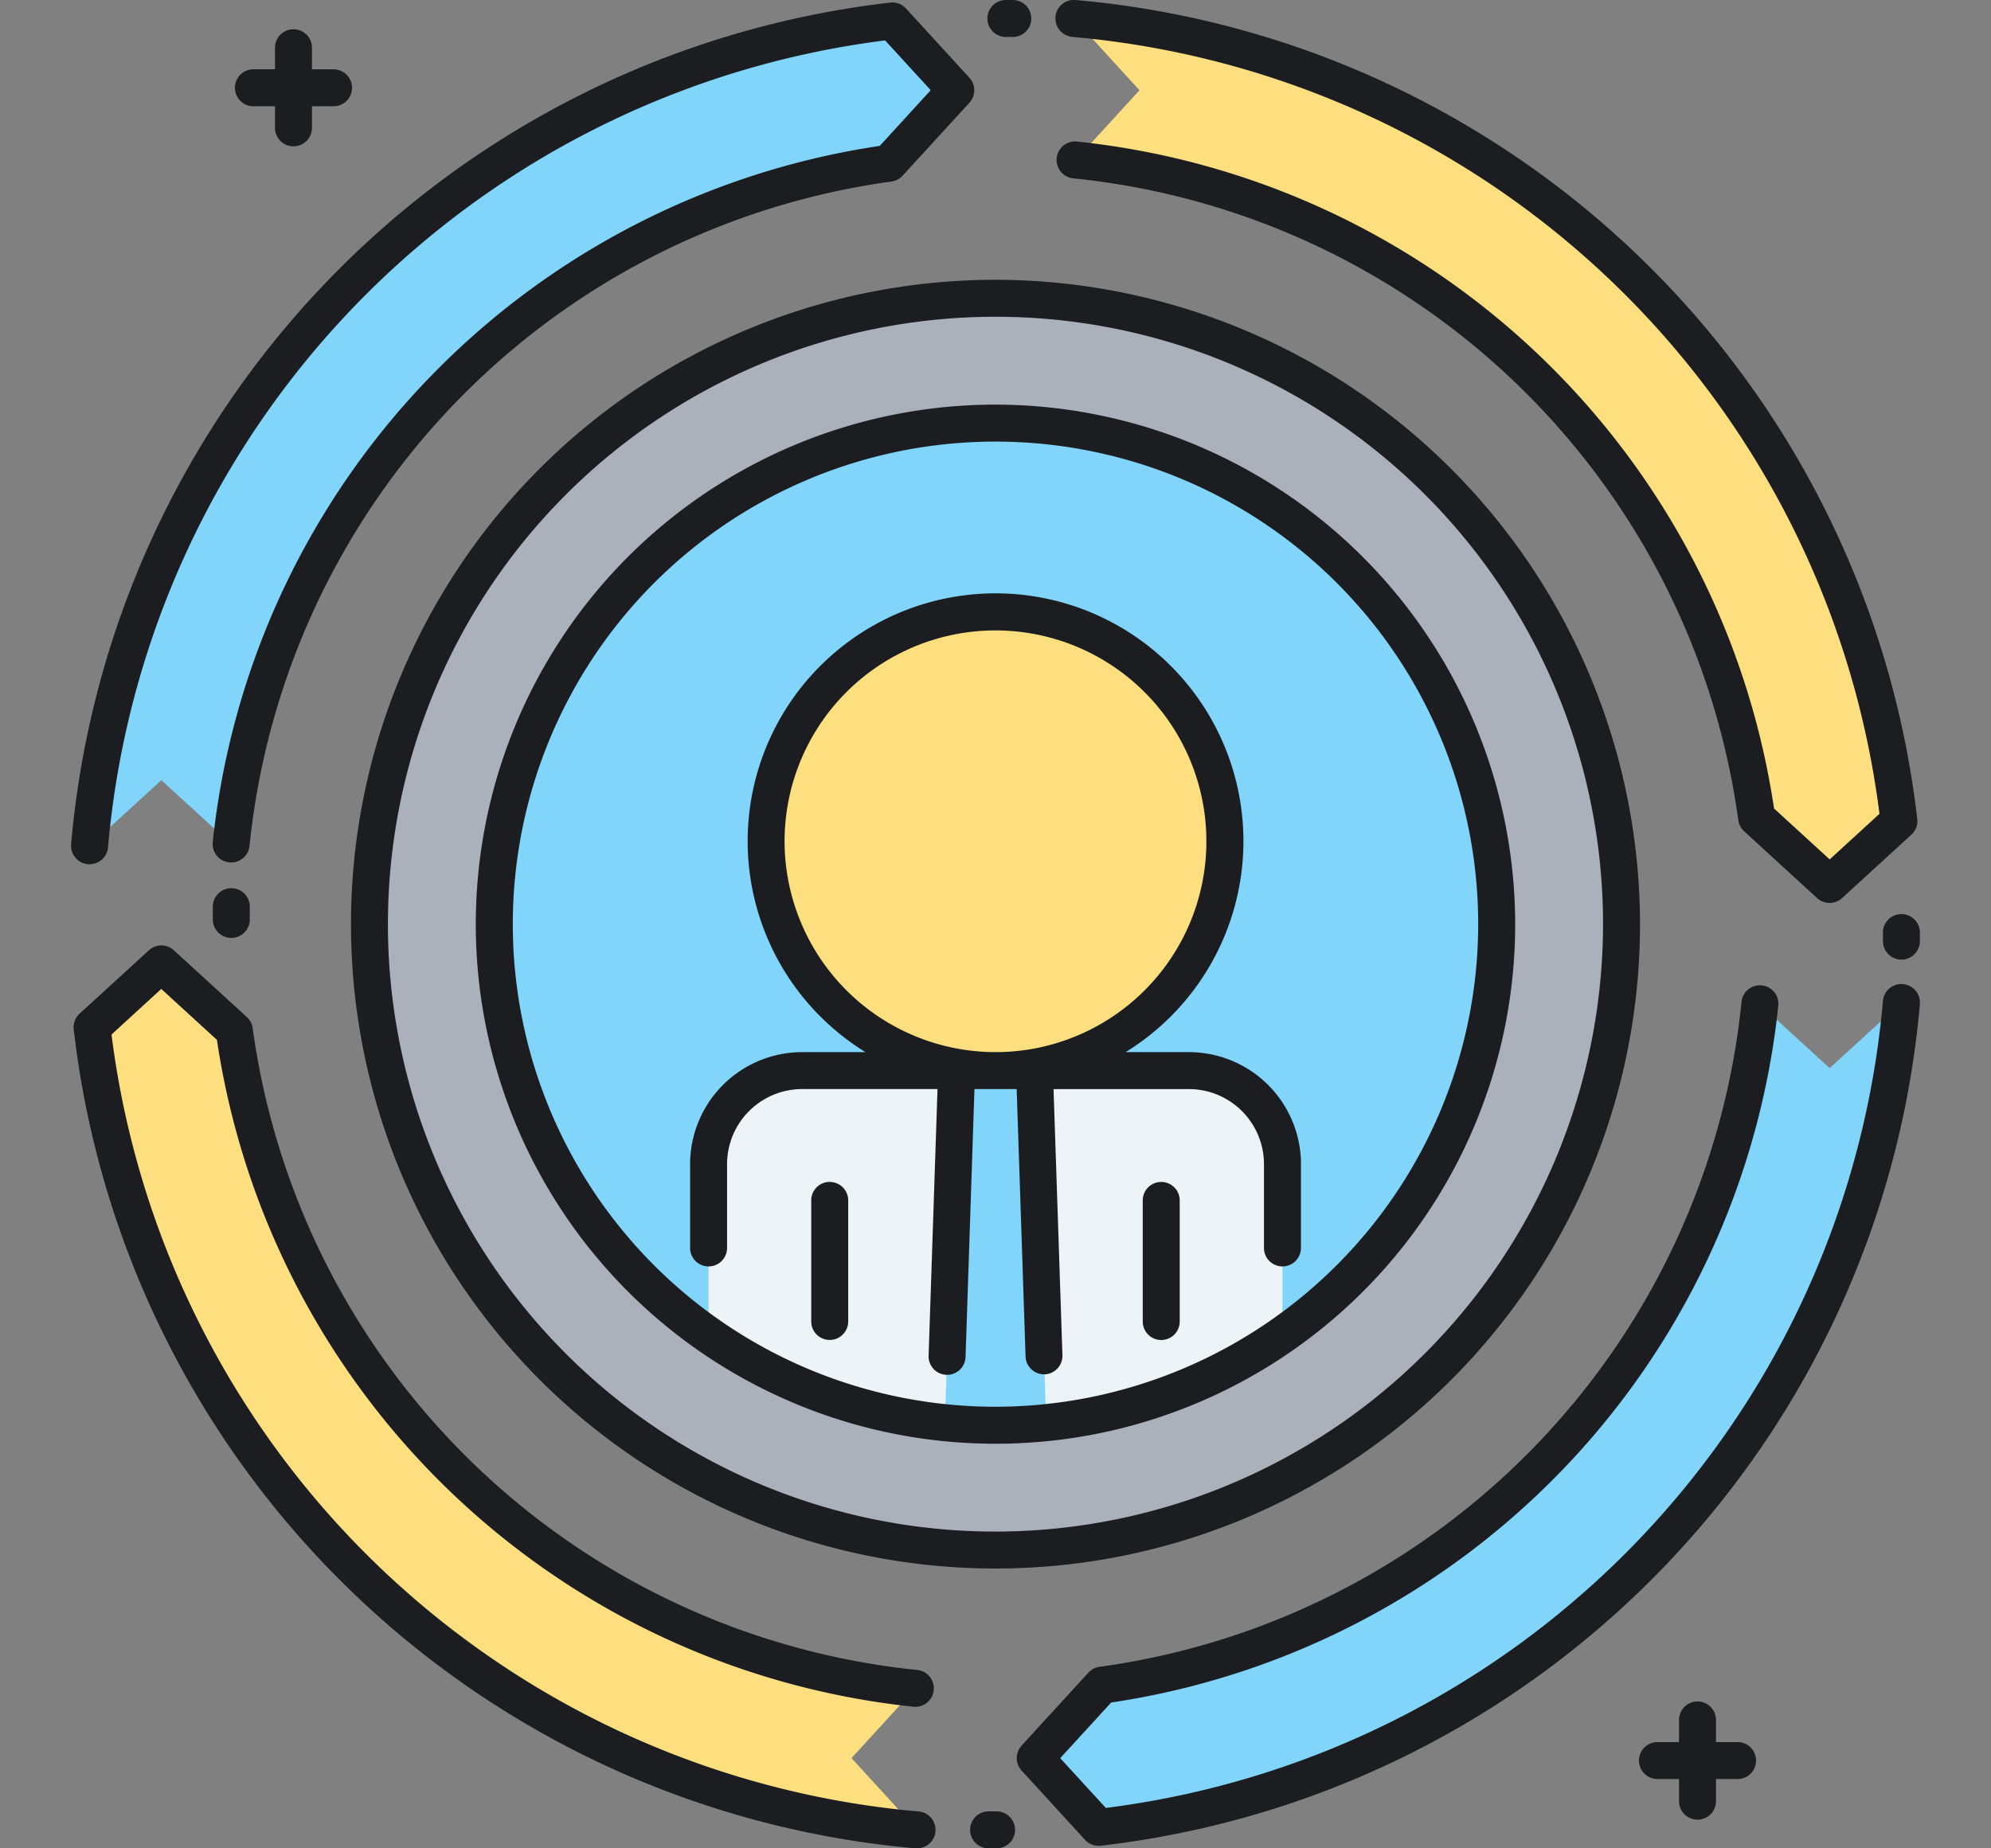 <svg xmlns="http://www.w3.org/2000/svg" xmlns:xlink="http://www.w3.org/1999/xlink" width="112" height="104" viewBox="0 0 112 104">
  <rect x="0" y="0" width="112" height="104" fill="#808080" stroke="none"/>
  <defs>
    <clipPath id="clip-path">
      <rect id="Rectángulo_350899" data-name="Rectángulo 350899" width="104" height="104" fill="none"/>
    </clipPath>
  </defs>
  <g id="Grupo_1008282" data-name="Grupo 1008282" transform="translate(-1002 -4138)">
    <rect id="Rectángulo_346201" data-name="Rectángulo 346201" width="112" height="104" transform="translate(1002 4138)" fill="none"/>
    <g id="Grupo_1008272" data-name="Grupo 1008272" transform="translate(1006 4138)">
      <g id="Grupo_1008269" data-name="Grupo 1008269">
        <g id="Grupo_1008268" data-name="Grupo 1008268" clip-path="url(#clip-path)">
          <path id="Trazado_720220" data-name="Trazado 720220" d="M60.1,5.077,56.51,9a43.25,43.25,0,0,1,38.306,37l4.107,3.759,3.9-3.568A51.161,51.161,0,0,0,56.409,1.04Z" fill="#fddf7f"/>
          <path id="Trazado_720221" data-name="Trazado 720221" d="M5.077,43.9,9,47.49A43.249,43.249,0,0,1,46.007,9.185l3.759-4.108L46.2,1.178A51.162,51.162,0,0,0,1.04,47.591Z" fill="#81d4fa"/>
          <path id="Trazado_720222" data-name="Trazado 720222" d="M43.9,98.923,47.49,95A43.249,43.249,0,0,1,9.185,57.993L5.077,54.234,1.178,57.8A51.161,51.161,0,0,0,47.591,102.96Z" fill="#fddf7f"/>
          <path id="Trazado_720223" data-name="Trazado 720223" d="M98.923,60.1,95,56.51A43.251,43.251,0,0,1,57.993,94.816l-3.759,4.107,3.568,3.9A51.162,51.162,0,0,0,102.96,56.409Z" fill="#81d4fa"/>
          <path id="Trazado_720224" data-name="Trazado 720224" d="M87.217,52A35.217,35.217,0,1,1,52,16.783,35.218,35.218,0,0,1,87.217,52" fill="#aab1ba"/>
          <path id="Trazado_720225" data-name="Trazado 720225" d="M80.193,52A28.193,28.193,0,1,1,52,23.807,28.192,28.192,0,0,1,80.193,52" fill="#81d4fa"/>
          <path id="Trazado_720226" data-name="Trazado 720226" d="M62.882,60.236H41.118A5.261,5.261,0,0,0,35.857,65.5v9.618a28.2,28.2,0,0,0,32.286,0V65.5a5.261,5.261,0,0,0-5.261-5.261" fill="#ecf4f7"/>
          <path id="Trazado_720227" data-name="Trazado 720227" d="M49.81,60.236,49.152,80.05a28.432,28.432,0,0,0,5.7,0L54.19,60.236Z" fill="#81d4fa"/>
        </g>
      </g>
      <g id="Grupo_1008271" data-name="Grupo 1008271">
        <g id="Grupo_1008270" data-name="Grupo 1008270" clip-path="url(#clip-path)">
          <path id="Trazado_720228" data-name="Trazado 720228" d="M64.9,47.331A12.9,12.9,0,1,1,52,34.427a12.9,12.9,0,0,1,12.9,12.9" fill="#fddf7f"/>
          <path id="Trazado_720229" data-name="Trazado 720229" d="M9.215,4.939a1.04,1.04,0,0,1,1.04-1.04h1.214V2.686a1.04,1.04,0,1,1,2.08,0V3.9h1.213a1.04,1.04,0,0,1,0,2.08H13.549V7.193a1.04,1.04,0,0,1-2.08,0V5.979H10.255a1.04,1.04,0,0,1-1.04-1.04M93.744,98.022H92.53V96.808a1.04,1.04,0,1,0-2.079,0v1.214H89.237a1.039,1.039,0,1,0,0,2.079h1.214v1.213a1.04,1.04,0,1,0,2.079,0V100.1h1.214a1.039,1.039,0,1,0,0-2.079M88.256,52A36.256,36.256,0,1,1,52,15.743,36.3,36.3,0,0,1,88.256,52m-2.08,0A34.177,34.177,0,1,0,52,86.177,34.215,34.215,0,0,0,86.176,52m-4.943,0A29.234,29.234,0,1,1,52,22.767,29.266,29.266,0,0,1,81.233,52m-2.08,0A27.153,27.153,0,1,0,52,79.153,27.184,27.184,0,0,0,79.153,52M42.675,66.5a1.04,1.04,0,0,0-1.04,1.04v6.814a1.04,1.04,0,0,0,2.08,0V67.544a1.04,1.04,0,0,0-1.04-1.04m18.648,0a1.04,1.04,0,0,0-1.04,1.04v6.814a1.04,1.04,0,1,0,2.08,0V67.544a1.04,1.04,0,0,0-1.04-1.04M69.182,65.5v4.718a1.04,1.04,0,0,1-2.08,0V65.5a4.226,4.226,0,0,0-4.22-4.221H55.265l.5,14.975a1.039,1.039,0,0,1-1,1.074h-.036a1.039,1.039,0,0,1-1.038-1.006l-.5-15.044H50.816l-.5,15.044a1.04,1.04,0,1,1-2.078-.069l.5-14.975H41.119A4.227,4.227,0,0,0,36.9,65.5v4.718a1.039,1.039,0,1,1-2.079,0V65.5a6.308,6.308,0,0,1,6.3-6.3h3.565a13.944,13.944,0,1,1,14.633,0h3.565a6.308,6.308,0,0,1,6.3,6.3M52,59.2A11.864,11.864,0,1,0,40.135,47.331,11.878,11.878,0,0,0,52,59.2M56.319,2.077a50.174,50.174,0,0,1,45.407,43.714l-2.8,2.565-3.131-2.865A44.29,44.29,0,0,0,56.617,7.968a1.041,1.041,0,1,0-.214,2.07A42.036,42.036,0,0,1,93.785,46.149a1.034,1.034,0,0,0,.328.625l4.107,3.76a1.043,1.043,0,0,0,1.4,0l3.9-3.569a1.04,1.04,0,0,0,.331-.883A52.26,52.26,0,0,0,56.5,0a1.04,1.04,0,0,0-.178,2.073M.951,48.628c.03,0,.06,0,.09,0a1.04,1.04,0,0,0,1.035-.951A50.176,50.176,0,0,1,45.791,2.274l2.565,2.8L45.49,8.209A44.285,44.285,0,0,0,7.968,47.383a1.04,1.04,0,1,0,2.069.214A42.038,42.038,0,0,1,46.149,10.214a1.033,1.033,0,0,0,.624-.327L50.532,5.78a1.042,1.042,0,0,0,0-1.406L46.965.476a1.034,1.034,0,0,0-.884-.331A52.259,52.259,0,0,0,0,47.5a1.039,1.039,0,0,0,.947,1.125m46.729,53.3A50.176,50.176,0,0,1,2.273,58.209l2.8-2.564,3.13,2.864A44.293,44.293,0,0,0,47.383,96.032a1.04,1.04,0,0,0,.214-2.069A42.037,42.037,0,0,1,10.214,57.851a1.034,1.034,0,0,0-.328-.625L5.778,53.467a1.039,1.039,0,0,0-1.4,0l-3.9,3.568a1.038,1.038,0,0,0-.331.883A52.26,52.26,0,0,0,47.5,104c.03,0,.06,0,.089,0a1.04,1.04,0,0,0,.088-2.076m55.369-46.551a1.036,1.036,0,0,0-1.125.947,50.176,50.176,0,0,1-43.715,45.406l-2.565-2.8,2.865-3.131A44.288,44.288,0,0,0,96.031,56.617a1.04,1.04,0,1,0-2.068-.214A42.039,42.039,0,0,1,57.85,93.786a1.033,1.033,0,0,0-.624.327l-3.759,4.108a1.039,1.039,0,0,0,0,1.4l3.568,3.9a1.035,1.035,0,0,0,.767.337,1.113,1.113,0,0,0,.116-.006A52.258,52.258,0,0,0,104,56.5a1.037,1.037,0,0,0-.946-1.124m-94.042-5.4a1.041,1.041,0,0,0-1.04,1.04v.717a1.04,1.04,0,1,0,2.08,0v-.717a1.04,1.04,0,0,0-1.04-1.04M52.584,2.08h.388a1.04,1.04,0,1,0,0-2.08h-.388a1.04,1.04,0,1,0,0,2.08M102.96,51.433a1.039,1.039,0,0,0-1.04,1.04v.48a1.04,1.04,0,0,0,2.08,0v-.48a1.04,1.04,0,0,0-1.04-1.04m-50.9,50.487h-.449a1.04,1.04,0,0,0,0,2.08h.449a1.04,1.04,0,1,0,0-2.08" fill="#1c1d21"/>
        </g>
      </g>
    </g>
  </g>
</svg>

